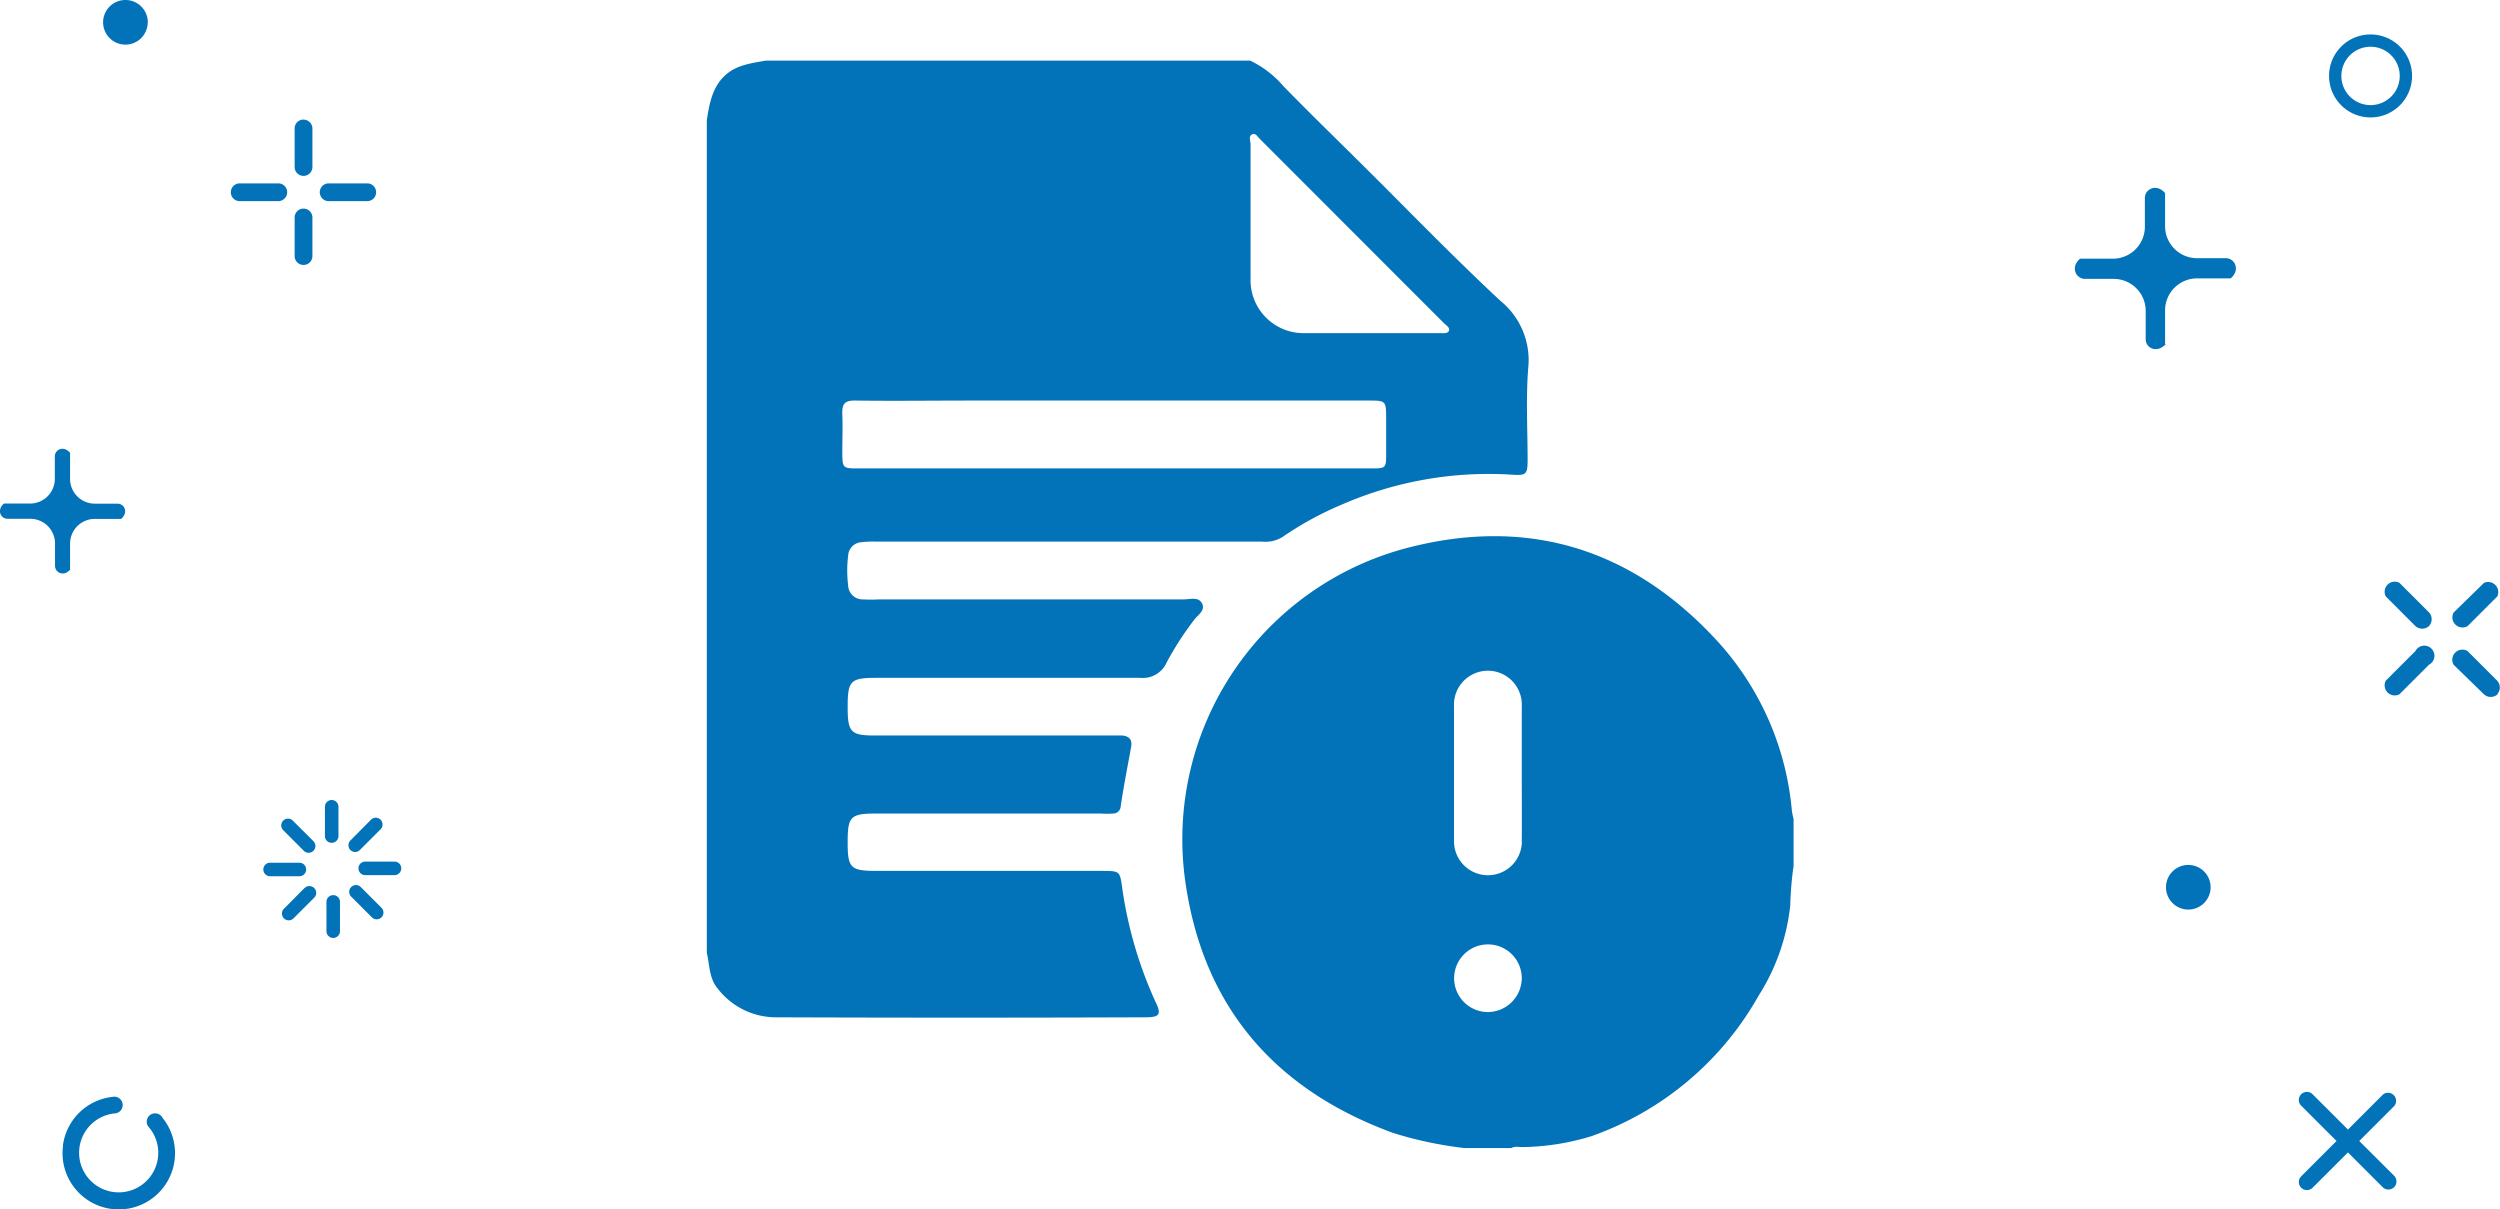 <svg id="Layer_1" data-name="Layer 1" xmlns="http://www.w3.org/2000/svg" viewBox="0 0 247.59 119.74"><defs><style>.cls-1{fill:#0373b9;}</style></defs><title>Our Solutions</title><path class="cls-1" d="M30.09,84.26a.67.67,0,1,0,.95-.95L29,81.27a.67.67,0,1,0-.95.95l2.05,2.05Z"/><path class="cls-1" d="M30.32,86.11a.67.67,0,0,0-.67-.67h-2.9a.67.67,0,1,0,0,1.34h2.9a.67.67,0,0,0,.67-.67Z"/><path class="cls-1" d="M30.17,87.93,28.12,90a.67.67,0,1,0,.95.95l2.05-2.05a.67.67,0,1,0-.95-.95Z"/><path class="cls-1" d="M33,88.65a.67.67,0,0,0-.67.67v2.9a.67.67,0,1,0,1.34,0v-2.9a.67.67,0,0,0-.67-.67Z"/><path class="cls-1" d="M35.73,87.85a.67.67,0,1,0-.95.95l2.05,2.05a.67.67,0,0,0,.95-.95l-2.05-2.05Z"/><path class="cls-1" d="M39.07,85.33h-2.9a.67.67,0,1,0,0,1.34h2.9a.67.67,0,0,0,0-1.34Z"/><path class="cls-1" d="M35.17,84.38a.67.67,0,0,0,.47-.2l2.05-2.05a.67.67,0,0,0-.95-.95L34.7,83.24a.67.67,0,0,0,.47,1.14Z"/><path class="cls-1" d="M32.85,83.47a.67.67,0,0,0,.67-.67V79.9a.67.67,0,0,0-1.34,0v2.9a.67.67,0,0,0,.67.67Z"/><path class="cls-1" d="M30.06,11.84a.88.88,0,0,0-.88.88v3.82a.88.88,0,1,0,1.76,0V12.73a.88.88,0,0,0-.88-.88Z"/><path class="cls-1" d="M30.06,20.66a.88.88,0,0,0-.88.88v3.82a.88.88,0,1,0,1.76,0V21.54a.88.88,0,0,0-.88-.88Z"/><path class="cls-1" d="M36.37,18.16H32.55a.88.88,0,1,0,0,1.76h3.82a.88.88,0,1,0,0-1.76Z"/><path class="cls-1" d="M27.56,18.16H23.74a.88.88,0,0,0,0,1.76h3.82a.88.88,0,0,0,0-1.76Z"/><path class="cls-1" d="M247.31,68.76a1,1,0,0,0,0-1.35l-2.93-2.93A1,1,0,0,0,243,65.84L246,68.76a1,1,0,0,0,1.35,0Z"/><path class="cls-1" d="M240.56,62a1,1,0,0,0,0-1.35l-2.93-2.93a1,1,0,0,0-1.35,1.35L239.21,62a1,1,0,0,0,1.35,0Z"/><path class="cls-1" d="M237.63,68.76l2.93-2.93a1,1,0,1,0-1.35-1.35l-2.93,2.93a1,1,0,0,0,1.35,1.35Z"/><path class="cls-1" d="M244.39,62l2.93-2.93A1,1,0,0,0,246,57.73L243,60.66A1,1,0,0,0,244.39,62Z"/><path class="cls-1" d="M234.77,4.63a2.89,2.89,0,1,0,2.89,2.89,2.89,2.89,0,0,0-2.89-2.89Zm0,7a4.11,4.11,0,1,1,4.11-4.11,4.11,4.11,0,0,1-4.11,4.11Z"/><path class="cls-1" d="M236,108.4l-3.47,3.47-3.47-3.47a.8.8,0,1,0-1.13,1.13L231.4,113l-3.47,3.47a.8.8,0,1,0,1.13,1.13l3.47-3.47,3.47,3.47a.8.8,0,0,0,1.13-1.13L233.65,113l3.47-3.47A.8.8,0,0,0,236,108.4Z"/><path class="cls-1" d="M6.23,113.45a5.57,5.57,0,0,1,4.91-4.82.83.83,0,1,1,.18,1.64,3.92,3.92,0,1,0,3.49,1.44.83.83,0,1,1,1.29-1,5.57,5.57,0,1,1-9.86,2.78Z"/><path class="cls-1" d="M218.93,87.87a2.21,2.21,0,1,1-2.21-2.21,2.21,2.21,0,0,1,2.21,2.21Z"/><path class="cls-1" d="M14.63,2.21A2.21,2.21,0,1,1,12.43,0a2.21,2.21,0,0,1,2.21,2.21Z"/><path class="cls-1" d="M6.94,56.41V53.84a2.45,2.45,0,0,1,2.45-2.45H12c.76-.67.3-1.51-.36-1.51H9.39a2.45,2.45,0,0,1-2.45-2.45V44.84c-.67-.76-1.51-.3-1.51.36v2.21A2.45,2.45,0,0,1,3,49.87H.39c-.76.67-.3,1.51.36,1.51H3a2.45,2.45,0,0,1,2.45,2.45v2.21c0,.66.85,1.12,1.51.36Z"/><path class="cls-1" d="M214.42,34.07V30.74a3.17,3.17,0,0,1,3.17-3.17h3.33c1-.86.38-2-.47-2h-2.86a3.17,3.17,0,0,1-3.17-3.17V19.12c-.86-1-2-.38-2,.47v2.86a3.17,3.17,0,0,1-3.17,3.17H206c-1,.86-.38,2,.47,2h2.86a3.17,3.17,0,0,1,3.17,3.17V33.6c0,.85,1.09,1.45,2,.47Z"/><path class="cls-1" d="M177.46,80.29a28.62,28.62,0,0,0-7.2-16.6c-8.53-9.41-19.09-12.65-31.33-9.31A29.83,29.83,0,0,0,117.3,86.63c1.58,12.7,8.67,21.18,20.66,25.57a38.23,38.23,0,0,0,7.08,1.5h4.63c.39-.22.82-.07,1.23-.1a24.34,24.34,0,0,0,6.69-1.07A30.72,30.72,0,0,0,174.17,98.6a20.73,20.73,0,0,0,3.13-8.93,34.36,34.36,0,0,1,.33-3.93V81.11A7.46,7.46,0,0,1,177.46,80.29Zm-30.12,19.94a3.35,3.35,0,1,1,3.37-3.42A3.38,3.38,0,0,1,147.33,100.23Zm3.38-16.91a3.36,3.36,0,1,1-6.72,0q0-6.67,0-13.35a3.36,3.36,0,1,1,6.71,0c0,2.24,0,4.48,0,6.73S150.73,81.11,150.71,83.32Z"/><path class="cls-1" d="M119.07,59.81c-.34-.75-1.17-.45-1.8-.45q-15.09,0-30.17,0a14.66,14.66,0,0,1-1.68,0A1.42,1.42,0,0,1,84,58,12.18,12.18,0,0,1,84,55a1.4,1.4,0,0,1,1.3-1.3,9.71,9.71,0,0,1,1.47-.06H125a3.23,3.23,0,0,0,2-.45,32.48,32.48,0,0,1,5.8-3.18,36.39,36.39,0,0,1,16.92-3c1.41.09,1.56,0,1.57-1.42,0-3-.18-6.11.06-9.14a7.57,7.57,0,0,0-2.77-6.67c-3.86-3.6-7.58-7.37-11.31-11.12q-2.56-2.56-5.14-5.1c-1.67-1.64-3.34-3.3-5-5A10,10,0,0,0,123.8,6H75.85c-1.48.27-3,.43-4.16,1.58S70.23,10.36,70,11.92V94.36c.29,1.21.21,2.52,1.09,3.56a7.3,7.3,0,0,0,5.65,2.83q18.35.07,36.69,0c1.42,0,1.62-.28,1-1.55a40.84,40.84,0,0,1-3.29-11.26c-.23-1.68-.25-1.68-1.94-1.69H86.82c-2.61,0-2.88-.28-2.87-2.91,0-2.47.3-2.77,2.8-2.77H109a9.93,9.93,0,0,0,1.26,0,.74.74,0,0,0,.72-.64c.29-2,.69-4,1.05-6,.12-.67-.23-1.08-1-1.09H86.61c-2.33,0-2.65-.34-2.66-2.7V70c0-2.6.27-2.87,2.9-2.87,8.69,0,17.38,0,26.07,0a2.58,2.58,0,0,0,2.64-1.56,31.18,31.18,0,0,1,2.74-4.23C118.65,60.9,119.36,60.46,119.07,59.81ZM124,13.31c.35-.17.54.23.75.43L143,32c.22.22.61.43.5.75s-.61.24-.93.24c-2.24,0-4.49,0-6.73,0s-4.35,0-6.52,0a5.25,5.25,0,0,1-5.47-5.42c0-4.45,0-8.9,0-13.35C123.8,13.88,123.67,13.47,124,13.31ZM83.42,44.64c0-1.19.05-2.38,0-3.57s.31-1.42,1.38-1.4c3.78.05,7.57,0,11.35,0h39.3c1.82,0,1.82,0,1.83,1.78q0,1.79,0,3.57c0,1.31-.06,1.37-1.37,1.37H85.13C83.42,46.4,83.42,46.39,83.42,44.64Z"/></svg>